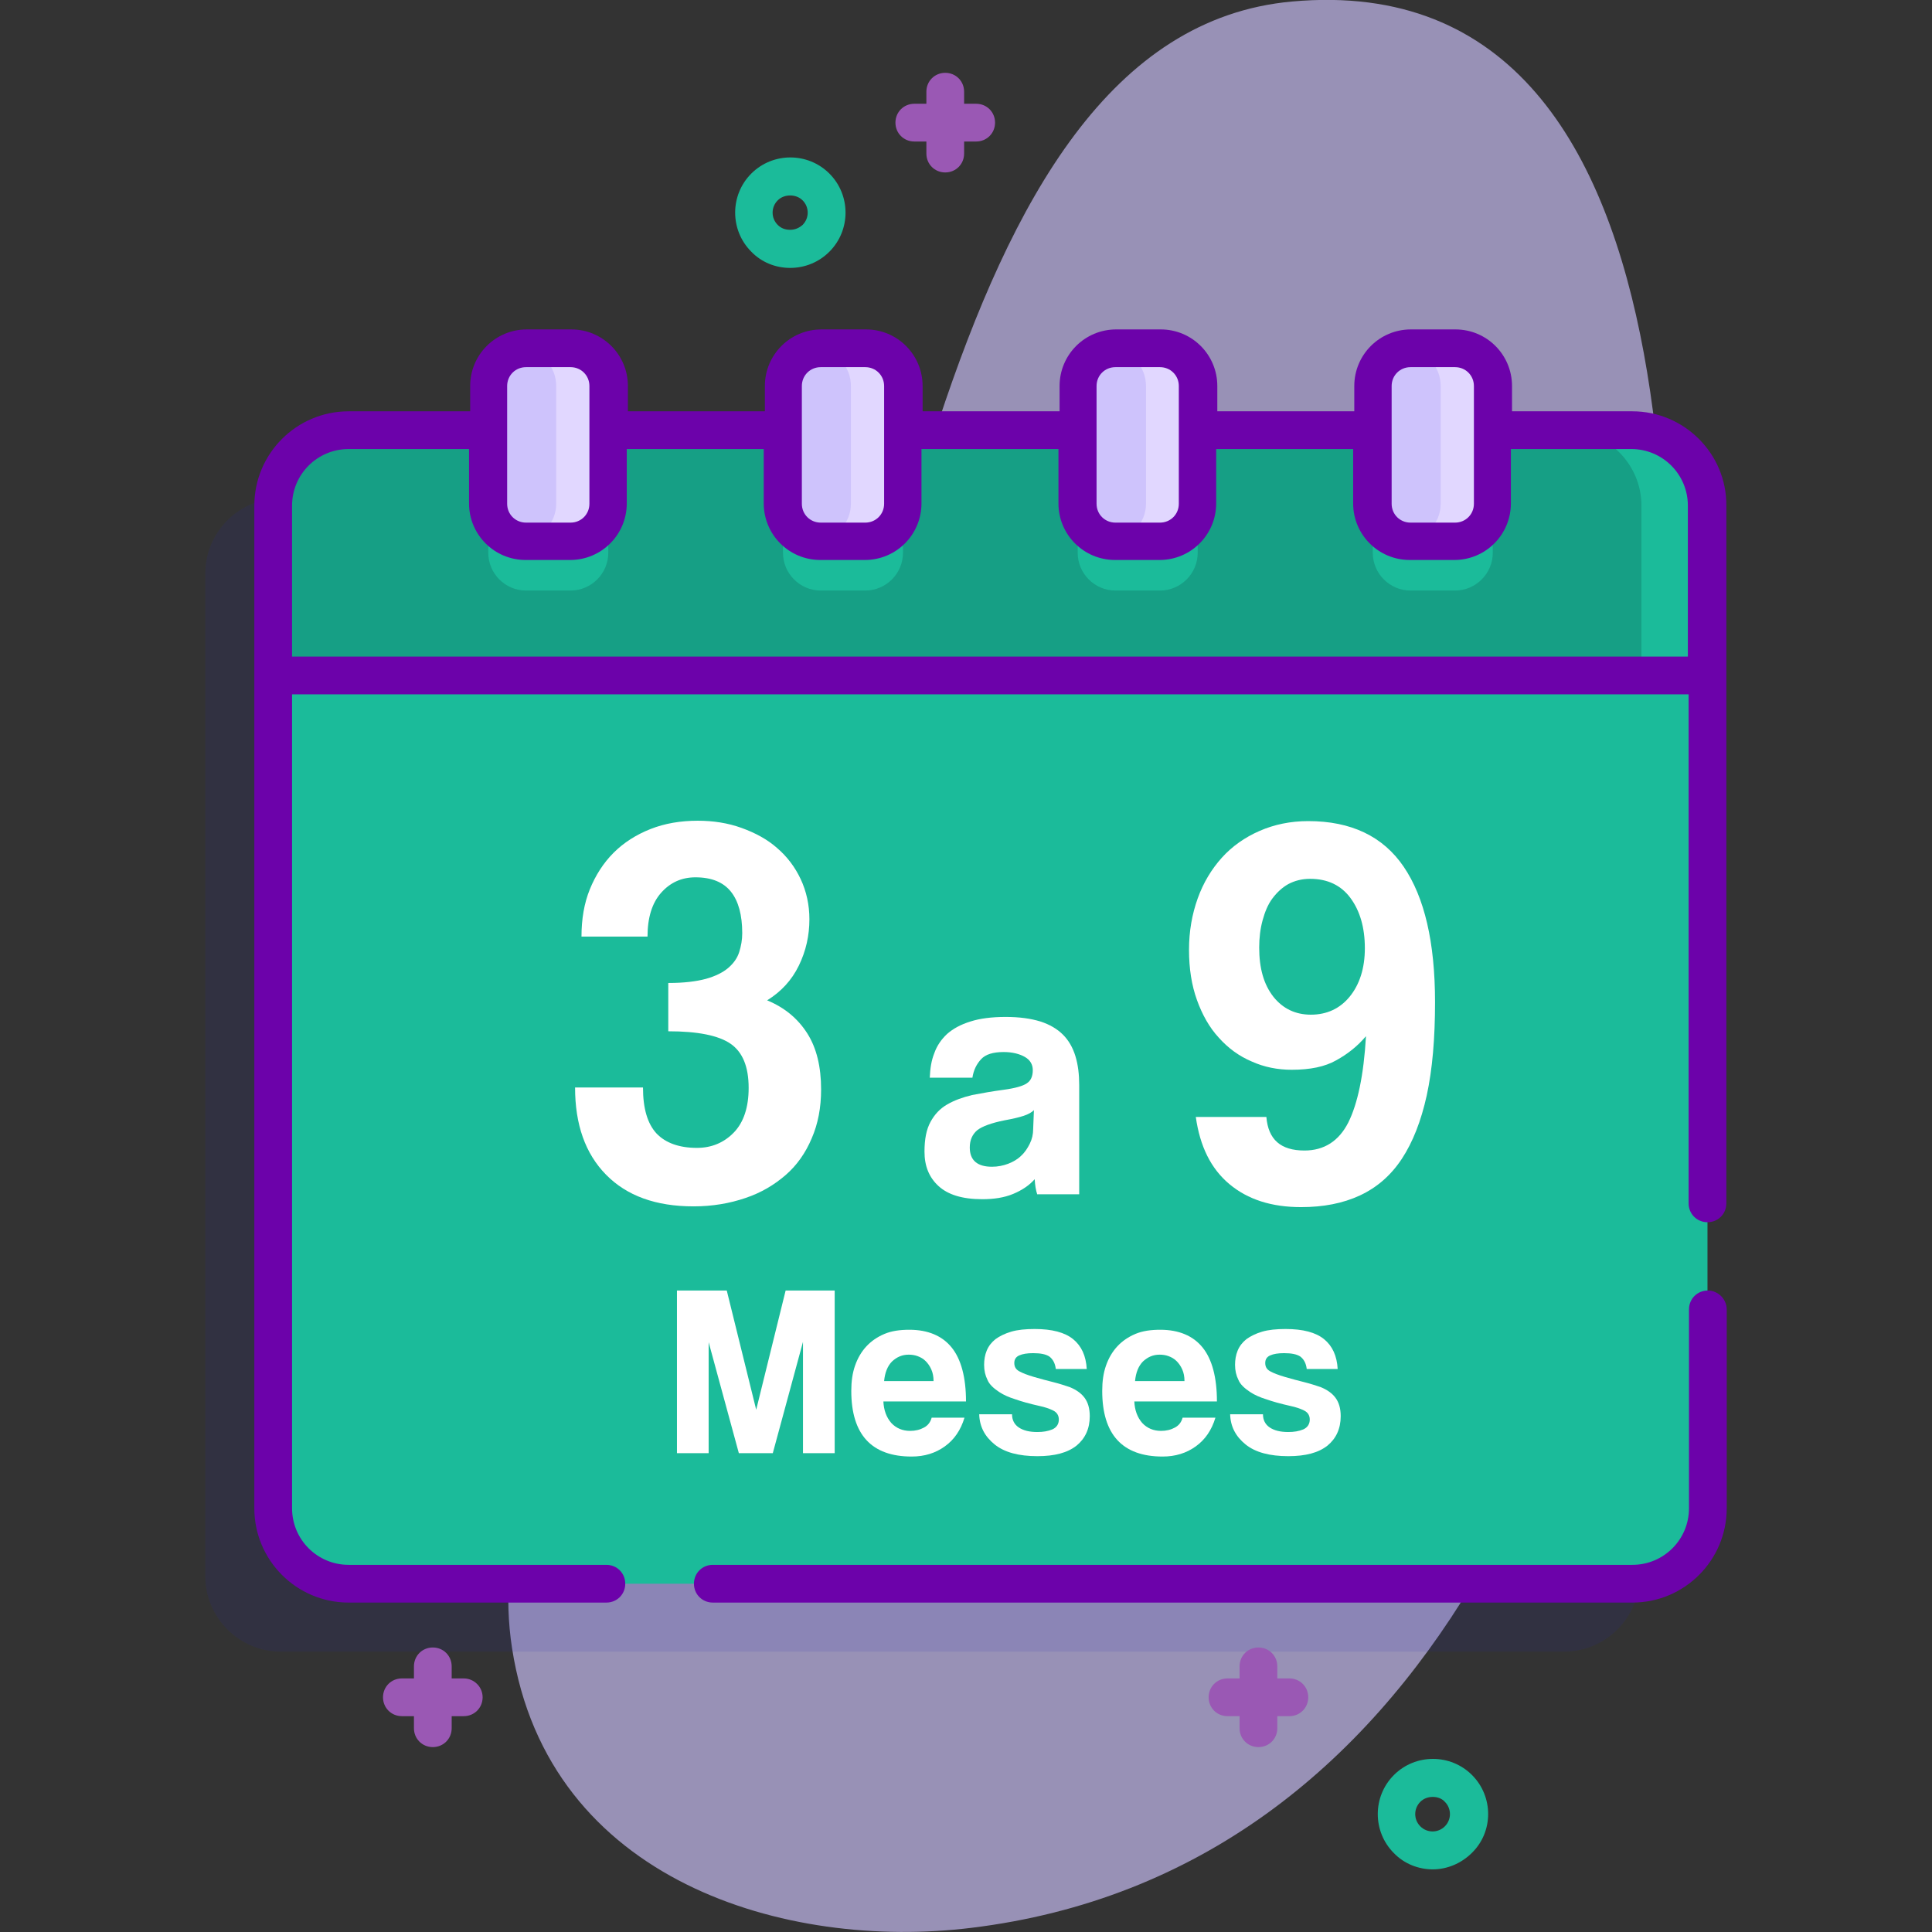 <?xml version="1.0" encoding="utf-8"?>
<!-- Generator: Adobe Illustrator 24.0.1, SVG Export Plug-In . SVG Version: 6.00 Build 0)  -->
<svg version="1.1" id="Capa_1" xmlns="http://www.w3.org/2000/svg" xmlns:xlink="http://www.w3.org/1999/xlink" x="0px" y="0px"
	 viewBox="0 0 512 512" style="enable-background:new 0 0 512 512;" xml:space="preserve">
<rect x="0" y="0" width="512" height="512" fill="#333333" stroke="none"/>
<style type="text/css">
	.st0{fill:#CEC3FC;fill-opacity:0.65;}
	.st1{opacity:0.11;fill:#2626BC;enable-background:new    ;}
	.st2{fill:#1BBB9A;}
	.st3{fill:#169F85;}
	.st4{fill:#CEC3FC;}
	.st5{fill:#E1D7FF;}
	.st6{fill:#9A58B4;}
	.st7{fill:#6C02AA;}
	.st8{fill:none;}
	.st9{fill:#FFFFFF;}
</style>
<path class="st0" d="M342.4,0.4C246.5,9.1,237.3,192.9,196,287c-20.5,46.7-68.8,94.8-60.3,149.8c9.6,62,72.9,80.1,121.7,74.1
	c120.7-14.7,172.9-141.1,180.8-260.8C443,176.3,458.5-10.1,342.4,0.4L342.4,0.4z"/>
<path class="st1" d="M414.6,132h-36.9v-11.7c0-5.5-4.5-10-10-10h-11.8c-5.5,0-10,4.5-10,10V132h-46.3v-11.7c0-5.5-4.5-10-10-10
	h-11.8c-5.5,0-10,4.5-10,10V132h-46.3v-11.7c0-5.5-4.5-10-10-10h-11.8c-5.5,0-10,4.5-10,10V132h-46.3v-11.7c0-5.5-4.5-10-10-10
	h-11.8c-5.5,0-10,4.5-10,10V132H74.4c-11,0-20,9-20,20v265.7c0,11,9,20,20,20h340.1c11,0,20-9,20-20V152
	C434.6,141,425.6,132,414.6,132L414.6,132z"/>
<path class="st2" d="M432.6,419.7H92.4c-11,0-20-9-20-20V134c0-11,9-20,20-20h340.1c11,0,20,9,20,20v265.7
	C452.6,410.8,443.6,419.7,432.6,419.7z"/>
<path class="st3" d="M452.6,179v-45c0-11-9-20-20-20H92.4c-11,0-20,9-20,20v45H452.6z"/>
<path class="st2" d="M129.4,122.4v24.1c0,5.5,4.5,10,10,10h11.8c5.5,0,10-4.5,10-10v-24.1H129.4z"/>
<path class="st2" d="M207.5,122.4v24.1c0,5.5,4.5,10,10,10h11.8c5.5,0,10-4.5,10-10v-24.1H207.5z"/>
<path class="st2" d="M285.6,122.4v24.1c0,5.5,4.5,10,10,10h11.8c5.5,0,10-4.5,10-10v-24.1H285.6z"/>
<path class="st2" d="M363.8,122.4v24.1c0,5.5,4.5,10,10,10h11.8c5.5,0,10-4.5,10-10v-24.1H363.8z"/>
<path class="st2" d="M452.6,134v45H435v-45c0-11-9-20-20-20h17.5C443.6,114,452.6,123,452.6,134z"/>
<path class="st4" d="M151.2,143.4h-11.8c-5.5,0-10-4.5-10-10v-31.2c0-5.5,4.5-10,10-10h11.8c5.5,0,10,4.5,10,10v31.2
	C161.2,139,156.7,143.4,151.2,143.4z"/>
<path class="st5" d="M161.2,102.3v31.2c0,5.5-4.5,10-10,10h-11.8c-0.3,0-0.7,0-1-0.1c5-0.5,9-4.8,9-9.9v-31.2c0-5.2-3.9-9.4-9-9.9
	c0.3,0,0.7-0.1,1-0.1h11.8C156.7,92.3,161.2,96.8,161.2,102.3z"/>
<path class="st4" d="M229.4,143.4h-11.8c-5.5,0-10-4.5-10-10v-31.2c0-5.5,4.5-10,10-10h11.8c5.5,0,10,4.5,10,10v31.2
	C239.4,139,234.9,143.4,229.4,143.4z"/>
<path class="st5" d="M239.3,102.3v31.2c0,5.5-4.5,10-10,10h-11.8c-0.3,0-0.7,0-1-0.1c5-0.5,9-4.8,9-9.9v-31.2c0-5.2-3.9-9.4-9-9.9
	c0.3,0,0.7-0.1,1-0.1h11.8C234.9,92.3,239.3,96.8,239.3,102.3z"/>
<path class="st4" d="M307.5,143.4h-11.8c-5.5,0-10-4.5-10-10v-31.2c0-5.5,4.5-10,10-10h11.8c5.5,0,10,4.5,10,10v31.2
	C317.5,139,313,143.4,307.5,143.4z"/>
<path class="st5" d="M317.5,102.3v31.2c0,5.5-4.5,10-10,10h-11.8c-0.3,0-0.7,0-1-0.1c5-0.5,9-4.8,9-9.9v-31.2c0-5.2-3.9-9.4-9-9.9
	c0.3,0,0.7-0.1,1-0.1h11.8C313,92.3,317.5,96.8,317.5,102.3z"/>
<path class="st4" d="M385.6,143.4h-11.8c-5.5,0-10-4.5-10-10v-31.2c0-5.5,4.5-10,10-10h11.8c5.5,0,10,4.5,10,10v31.2
	C395.6,139,391.1,143.4,385.6,143.4z"/>
<path class="st5" d="M395.6,102.3v31.2c0,5.5-4.5,10-10,10h-11.8c-0.3,0-0.7,0-1-0.1c5-0.5,9-4.8,9-9.9v-31.2c0-5.2-3.9-9.4-9-9.9
	c0.3,0,0.7-0.1,1-0.1h11.8C391.1,92.3,395.6,96.8,395.6,102.3z"/>
<path class="st2" d="M379.7,495.4c-3.7,0-7.5-1.4-10.3-4.3c-5.7-5.7-5.7-15,0-20.7s15-5.7,20.7,0s5.7,15,0,20.6
	C387.2,493.9,383.4,495.4,379.7,495.4L379.7,495.4z M379.7,476.2c-1.2,0-2.4,0.4-3.3,1.3c-1.8,1.8-1.8,4.7,0,6.5s4.7,1.8,6.5,0
	s1.8-4.7,0-6.5C382.1,476.6,380.9,476.2,379.7,476.2L379.7,476.2z"/>
<path class="st2" d="M209.4,71c-3.9,0-7.6-1.5-10.3-4.3c-5.7-5.7-5.7-15,0-20.7s15-5.7,20.7,0s5.7,15,0,20.7
	C217,69.5,213.3,71,209.4,71z M209.4,51.8c-1.2,0-2.4,0.4-3.3,1.3c-1.8,1.8-1.8,4.7,0,6.5c0.9,0.9,2,1.3,3.3,1.3s2.4-0.5,3.3-1.3
	c1.8-1.8,1.8-4.7,0-6.5C211.8,52.2,210.6,51.8,209.4,51.8z"/>
<path class="st6" d="M258.7,27.5h-3.2v-3.2c0-2.8-2.2-5-5-5s-5,2.2-5,5v3.2h-3.2c-2.8,0-5,2.2-5,5s2.2,5,5,5h3.2v3.2
	c0,2.8,2.2,5,5,5s5-2.2,5-5v-3.2h3.2c2.8,0,5-2.2,5-5S261.5,27.5,258.7,27.5z"/>
<path class="st6" d="M341.7,444.8h-3.2v-3.2c0-2.8-2.2-5-5-5s-5,2.2-5,5v3.2h-3.2c-2.8,0-5,2.2-5,5s2.2,5,5,5h3.2v3.2
	c0,2.8,2.2,5,5,5s5-2.2,5-5v-3.2h3.2c2.8,0,5-2.2,5-5S344.5,444.8,341.7,444.8z"/>
<path class="st6" d="M122.9,444.8h-3.2v-3.2c0-2.8-2.2-5-5-5s-5,2.2-5,5v3.2h-3.2c-2.8,0-5,2.2-5,5s2.2,5,5,5h3.2v3.2
	c0,2.8,2.2,5,5,5s5-2.2,5-5v-3.2h3.2c2.8,0,5-2.2,5-5S125.6,444.8,122.9,444.8z"/>
<path class="st7" d="M432.6,109h-31.9v-6.7c0-8.3-6.7-15-15-15h-11.8c-8.3,0-15,6.7-15,15v6.7h-36.3v-6.7c0-8.3-6.7-15-15-15h-11.8
	c-8.3,0-15,6.7-15,15v6.7h-36.3v-6.7c0-8.3-6.7-15-15-15h-11.8c-8.3,0-15,6.7-15,15v6.7h-36.3v-6.7c0-8.3-6.7-15-15-15h-11.8
	c-8.3,0-15,6.7-15,15v6.7H92.4c-13.8,0-25,11.2-25,25v265.7c0,13.8,11.2,25,25,25h68.3c2.8,0,5-2.2,5-5s-2.2-5-5-5H92.4
	c-8.3,0-15-6.7-15-15V184h370.1v134.9c0,2.8,2.2,5,5,5s5-2.2,5-5V134C457.6,120.2,446.3,109,432.6,109L432.6,109z M368.8,102.3
	c0-2.8,2.2-5,5-5h11.8c2.8,0,5,2.2,5,5v31.2c0,2.8-2.2,5-5,5h-11.8c-2.8,0-5-2.2-5-5V102.3z M290.6,102.3c0-2.8,2.2-5,5-5h11.8
	c2.8,0,5,2.2,5,5v31.2c0,2.8-2.2,5-5,5h-11.8c-2.8,0-5-2.2-5-5V102.3z M212.5,102.3c0-2.8,2.2-5,5-5h11.8c2.8,0,5,2.2,5,5v31.2
	c0,2.8-2.2,5-5,5h-11.8c-2.8,0-5-2.2-5-5V102.3z M134.4,102.3c0-2.8,2.2-5,5-5h11.8c2.8,0,5,2.2,5,5v31.2c0,2.8-2.2,5-5,5h-11.8
	c-2.8,0-5-2.2-5-5V102.3z M77.4,174v-40c0-8.3,6.7-15,15-15h31.9v14.4c0,8.3,6.7,15,15,15h11.8c8.3,0,15-6.7,15-15V119h36.3v14.4
	c0,8.3,6.7,15,15,15h11.8c8.3,0,15-6.7,15-15V119h36.3v14.4c0,8.3,6.7,15,15,15h11.8c8.3,0,15-6.7,15-15V119h36.3v14.4
	c0,8.3,6.7,15,15,15h11.8c8.3,0,15-6.7,15-15V119h31.9c8.3,0,15,6.7,15,15v40H77.4z"/>
<path class="st7" d="M452.6,342c-2.8,0-5,2.2-5,5v52.7c0,8.3-6.7,15-15,15H188.9c-2.8,0-5,2.2-5,5s2.2,5,5,5h243.7
	c13.8,0,25-11.2,25-25V347C457.6,344.3,455.3,342,452.6,342z"/>
<rect x="74.4" y="206.4" class="st8" width="378.2" height="117.1"/>
<rect x="-109.5" y="-304" class="st8" width="1652.6" height="140.2"/>
<rect x="73.9" y="337.6" class="st8" width="375.2" height="52.6"/>
<g>
	<path class="st9" d="M177.2,260.5c4,0,7.3-0.4,9.9-1.1c2.5-0.7,4.5-1.7,5.9-2.9c1.4-1.2,2.4-2.6,2.9-4.2c0.5-1.6,0.8-3.2,0.8-5
		c0-4.8-1-8.5-3-11c-2-2.5-5.1-3.8-9.4-3.8c-3.7,0-6.7,1.4-9.1,4.1c-2.4,2.7-3.6,6.6-3.6,11.6h-17.5c0-4.6,0.7-8.8,2.2-12.5
		c1.5-3.7,3.6-7,6.3-9.7c2.7-2.7,6-4.8,9.8-6.3c3.8-1.5,8-2.2,12.5-2.2c4.1,0,8,0.6,11.6,1.9c3.6,1.3,6.8,3,9.4,5.3
		c2.7,2.3,4.8,5.1,6.3,8.3c1.5,3.2,2.3,6.8,2.3,10.6c0,4.3-0.9,8.4-2.8,12.3c-1.9,3.9-4.7,6.9-8.4,9.2c4.6,1.9,8.1,4.8,10.6,8.7
		c2.5,3.9,3.7,8.9,3.7,14.9c0,4.8-0.8,9.1-2.5,13c-1.6,3.8-3.9,7.1-6.9,9.7c-3,2.6-6.5,4.7-10.7,6.1c-4.1,1.4-8.7,2.2-13.7,2.2
		c-10,0-17.7-2.8-23.2-8.4s-8.2-13.3-8.2-23.1h18c0,5.6,1.2,9.6,3.6,12.2c2.4,2.5,6,3.8,10.7,3.8c3.9,0,7.2-1.4,9.8-4.1
		c2.6-2.7,3.9-6.7,3.9-11.8c0-5.6-1.6-9.5-4.8-11.7c-3.2-2.2-8.7-3.3-16.5-3.3V260.5z"/>
	<path class="st9" d="M274.9,316.6c-0.4-1.2-0.6-2.5-0.7-4.1c-1.4,1.6-3.3,2.9-5.7,3.9c-2.4,1-5.1,1.4-8.2,1.4
		c-5.3,0-9.1-1.2-11.6-3.5c-2.5-2.3-3.7-5.3-3.7-9.1c0-3.3,0.5-5.9,1.6-7.9c1.1-2,2.5-3.5,4.4-4.6c1.9-1.1,4.1-1.9,6.6-2.5
		c2.6-0.5,5.4-1,8.4-1.4c3-0.4,5.1-1,6.1-1.7c1.1-0.7,1.6-1.9,1.6-3.5c0-1.5-0.7-2.7-2.1-3.5s-3.3-1.3-5.6-1.3c-2.8,0-4.8,0.6-6,1.9
		s-2,2.9-2.3,4.9h-11.3c0.1-2.4,0.4-4.5,1.2-6.5c0.7-2,1.9-3.7,3.4-5.1c1.6-1.4,3.6-2.5,6.2-3.3c2.5-0.8,5.6-1.2,9.3-1.2
		c3.6,0,6.6,0.4,9.2,1.2c2.5,0.8,4.5,2,6,3.5c1.5,1.5,2.6,3.4,3.3,5.7c0.7,2.3,1,4.8,1,7.7v28.9H274.9z M274,294.2
		c-0.6,0.6-1.5,1.1-2.7,1.5c-1.2,0.4-2.9,0.8-5.1,1.2c-3.5,0.7-5.9,1.6-7.2,2.6c-1.3,1.1-2,2.6-2,4.6c0,3.4,2,5.1,5.9,5.1
		c1.5,0,3-0.3,4.3-0.8c1.3-0.5,2.5-1.2,3.4-2.1c1-0.9,1.7-2,2.3-3.2c0.6-1.2,0.9-2.5,0.9-3.9L274,294.2z"/>
	<path class="st9" d="M335.6,296c0.5,6,3.8,8.9,10.1,8.9c5.2,0,9.1-2.5,11.6-7.4c2.5-5,4.1-12.6,4.7-22.9c-2.2,2.6-4.8,4.7-7.9,6.4
		c-3,1.7-6.9,2.5-11.8,2.5c-3.7,0-7.3-0.7-10.6-2.2c-3.3-1.4-6.2-3.5-8.7-6.3c-2.5-2.7-4.4-6.1-5.8-10c-1.4-3.9-2.1-8.3-2.1-13.3
		c0-4.9,0.8-9.4,2.3-13.6c1.5-4.2,3.7-7.8,6.4-10.8s6.1-5.4,10-7.1c3.9-1.7,8.2-2.6,12.9-2.6c11.3,0,19.8,4,25.3,12.1
		c5.5,8.1,8.3,20,8.3,35.9c0,9.6-0.7,17.8-2.2,24.7c-1.5,6.8-3.7,12.4-6.6,16.8c-2.9,4.4-6.6,7.6-11.1,9.7
		c-4.5,2.1-9.7,3.1-15.6,3.1c-7.8,0-14.1-2-19-6.1c-4.9-4.1-7.8-10-8.9-17.8H335.6z M347.4,268.9c4.2,0,7.7-1.6,10.3-4.8
		c2.6-3.2,4-7.5,4-12.8c0-5.5-1.3-9.9-3.8-13.3c-2.5-3.4-6.1-5.1-10.7-5.1c-2.2,0-4.1,0.5-5.8,1.4c-1.6,0.9-3,2.2-4.2,3.8
		c-1.2,1.6-2,3.6-2.6,5.8c-0.6,2.2-0.9,4.6-0.9,7.2c0,5.5,1.2,9.8,3.8,13.1C340,267.3,343.3,268.9,347.4,268.9z"/>
</g>
<g>
	<path class="st9" d="M212.8,385.1v-29.5l-8,29.5h-9l-8-29.4v29.4h-8.4V342h13.2l7.8,31.6l7.8-31.6h13v43.1H212.8z"/>
	<path class="st9" d="M234.1,371.3c0.1,2.4,0.8,4.3,2.1,5.8c1.3,1.4,3,2.1,5,2.1c1.4,0,2.6-0.3,3.7-0.9c1.1-0.6,1.7-1.5,2-2.6h8.7
		c-1,3.3-2.7,5.8-5.2,7.6c-2.5,1.8-5.4,2.7-8.8,2.7c-10.6,0-16-5.8-16-17.4c0-2.5,0.3-4.7,1-6.7c0.7-2,1.7-3.7,3-5.1
		c1.3-1.4,2.9-2.5,4.8-3.3c1.9-0.8,4.1-1.1,6.6-1.1c4.9,0,8.7,1.6,11.2,4.7s3.8,7.9,3.8,14.3H234.1z M247.4,366
		c0-1.2-0.2-2.2-0.6-3.1c-0.4-0.9-0.9-1.6-1.5-2.2c-0.6-0.6-1.3-1-2.1-1.3c-0.8-0.3-1.6-0.4-2.4-0.4c-1.7,0-3.1,0.6-4.4,1.8
		c-1.2,1.2-1.9,3-2.1,5.2H247.4z"/>
	<path class="st9" d="M279.8,362.8c-0.2-1.6-0.8-2.6-1.7-3.3c-0.9-0.6-2.3-0.9-4.3-0.9c-1.6,0-2.8,0.2-3.7,0.6
		c-0.9,0.4-1.3,1.1-1.3,2c0,1,0.4,1.7,1.3,2.2c0.9,0.5,2.2,1,3.9,1.5c1.8,0.5,3.5,1,5.2,1.4c1.6,0.4,3.1,0.9,4.3,1.3
		c1.7,0.7,3,1.6,3.9,2.8c0.9,1.2,1.4,2.8,1.4,4.9c0,3.3-1.2,5.9-3.5,7.8c-2.4,1.9-5.8,2.8-10.4,2.8c-4.9,0-8.7-1-11.3-3.1
		c-2.6-2.1-4-4.7-4.1-8h8.7c0,1.5,0.6,2.7,1.8,3.5c1.2,0.8,2.8,1.2,4.9,1.2c1.5,0,2.8-0.2,4-0.7c1.1-0.5,1.7-1.4,1.7-2.6
		c0-1.1-0.5-1.9-1.5-2.4c-1-0.5-2.2-0.9-3.6-1.2c-2.7-0.6-4.8-1.2-6.5-1.8c-1.6-0.5-3-1.1-4.2-1.9c-1.5-1-2.6-2-3.1-3.2
		c-0.6-1.2-0.9-2.5-0.9-4c0-1.3,0.2-2.6,0.7-3.8c0.5-1.2,1.3-2.2,2.3-3c1.1-0.8,2.5-1.5,4.2-2c1.7-0.5,3.8-0.7,6.2-0.7
		c4.6,0,8,0.9,10.2,2.7c2.2,1.8,3.4,4.4,3.6,7.9H279.8z"/>
	<path class="st9" d="M300.6,371.3c0.1,2.4,0.8,4.3,2.1,5.8c1.3,1.4,3,2.1,5,2.1c1.4,0,2.6-0.3,3.7-0.9c1.1-0.6,1.7-1.5,2-2.6h8.7
		c-1,3.3-2.7,5.8-5.2,7.6c-2.5,1.8-5.4,2.7-8.8,2.7c-10.6,0-16-5.8-16-17.4c0-2.5,0.3-4.7,1-6.7c0.7-2,1.7-3.7,3-5.1
		c1.3-1.4,2.9-2.5,4.8-3.3c1.9-0.8,4.1-1.1,6.6-1.1c4.9,0,8.7,1.6,11.2,4.7s3.8,7.9,3.8,14.3H300.6z M313.9,366
		c0-1.2-0.2-2.2-0.6-3.1c-0.4-0.9-0.9-1.6-1.5-2.2c-0.6-0.6-1.3-1-2.1-1.3c-0.8-0.3-1.6-0.4-2.4-0.4c-1.7,0-3.1,0.6-4.4,1.8
		c-1.2,1.2-1.9,3-2.1,5.2H313.9z"/>
	<path class="st9" d="M346.3,362.8c-0.2-1.6-0.8-2.6-1.7-3.3c-0.9-0.6-2.3-0.9-4.3-0.9c-1.6,0-2.8,0.2-3.7,0.6
		c-0.9,0.4-1.3,1.1-1.3,2c0,1,0.4,1.7,1.3,2.2c0.9,0.5,2.2,1,3.9,1.5c1.8,0.5,3.5,1,5.2,1.4c1.6,0.4,3.1,0.9,4.3,1.3
		c1.7,0.7,3,1.6,3.9,2.8c0.9,1.2,1.4,2.8,1.4,4.9c0,3.3-1.2,5.9-3.5,7.8c-2.4,1.9-5.8,2.8-10.4,2.8c-4.9,0-8.7-1-11.3-3.1
		c-2.6-2.1-4-4.7-4.1-8h8.7c0,1.5,0.6,2.7,1.8,3.5c1.2,0.8,2.8,1.2,4.9,1.2c1.5,0,2.8-0.2,4-0.7c1.1-0.5,1.7-1.4,1.7-2.6
		c0-1.1-0.5-1.9-1.5-2.4c-1-0.5-2.2-0.9-3.6-1.2c-2.7-0.6-4.8-1.2-6.5-1.8c-1.6-0.5-3-1.1-4.2-1.9c-1.5-1-2.6-2-3.1-3.2
		c-0.6-1.2-0.9-2.5-0.9-4c0-1.3,0.2-2.6,0.7-3.8c0.5-1.2,1.3-2.2,2.3-3c1.1-0.8,2.5-1.5,4.2-2c1.7-0.5,3.8-0.7,6.2-0.7
		c4.6,0,8,0.9,10.2,2.7c2.2,1.8,3.4,4.4,3.6,7.9H346.3z"/>
</g>
</svg>
